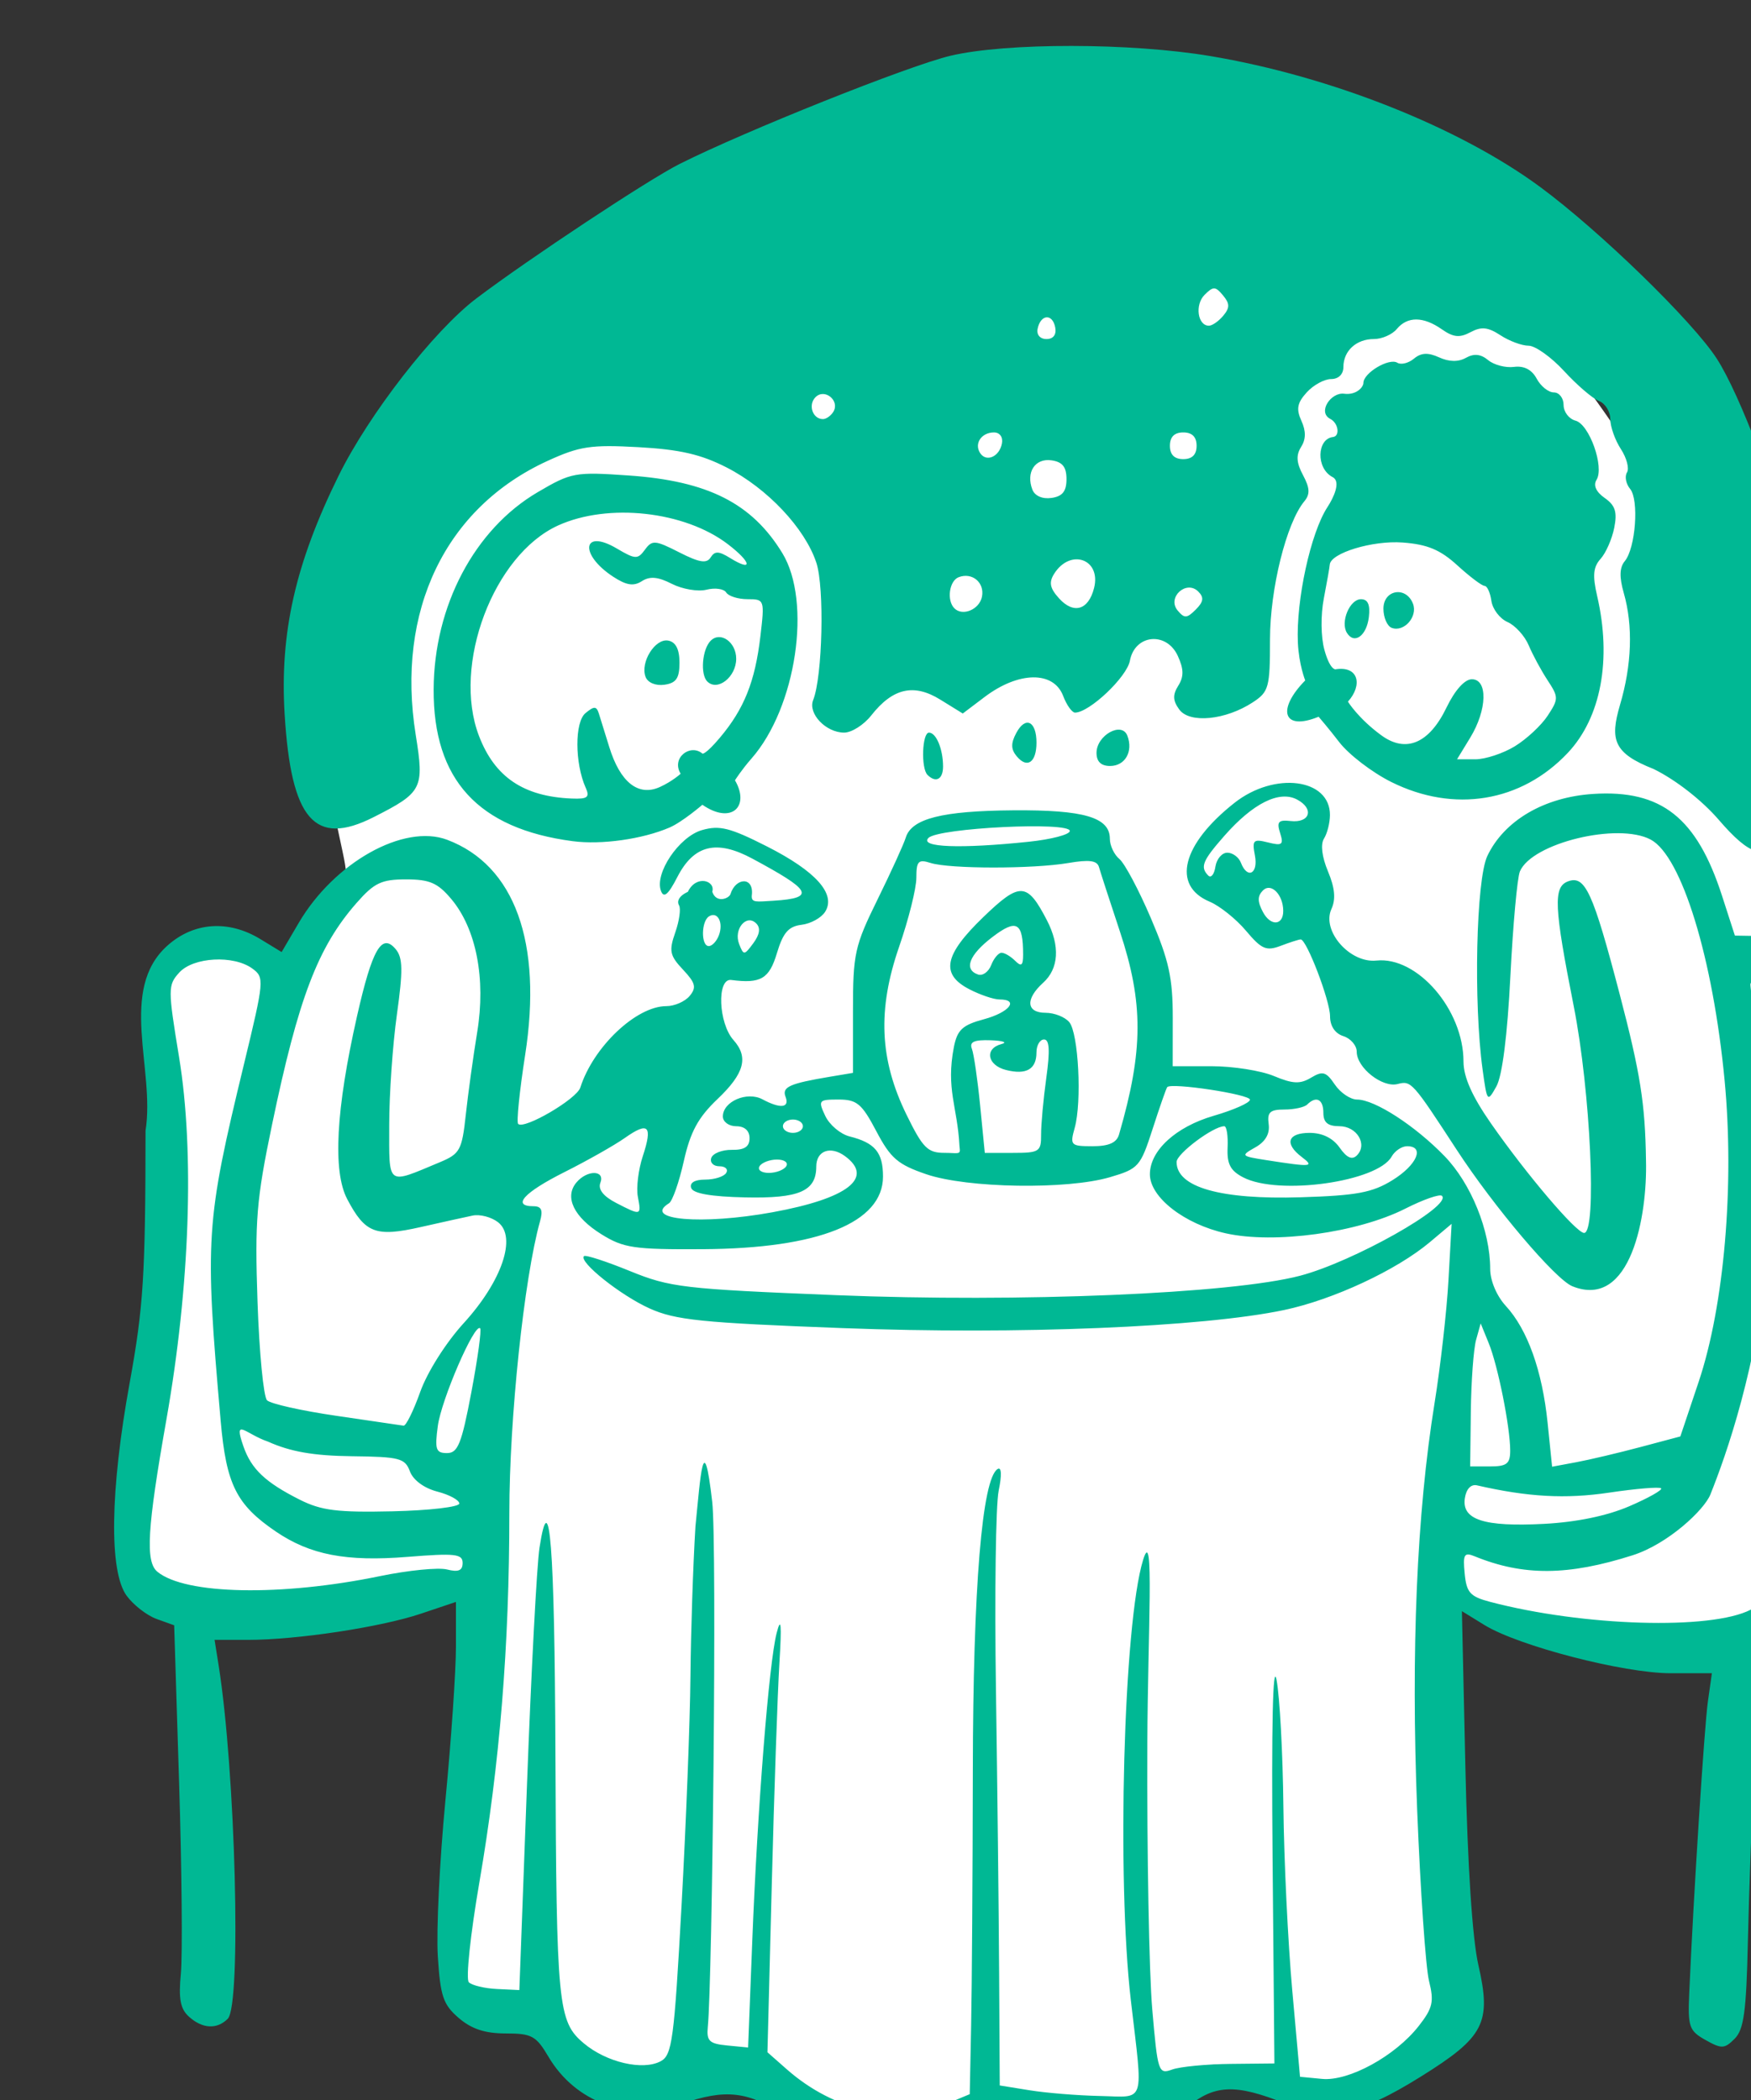 <?xml version="1.0" ?><svg height="292.943mm" viewBox="0 0 244.163 292.943" width="244.163mm" xmlns="http://www.w3.org/2000/svg">
    <rect x="0" y="0" width="244.163" height="292.943" fill="#333333" stroke="none"/>
    <path d="m 38219.553,15863.13 c 11.976,-15.849 61.843,0.459 61.843,0.459 0,0 18.23,-26.135 27.505,-36.279 9.275,-10.144 4.579,-8.347 -5.283,-64.56 -9.863,-56.213 66.805,-235.312 220.962,-278.529 154.157,-43.216 326.63,-22.612 394.962,27.156 68.332,49.767 153.453,229.606 147.934,261.833 -5.518,32.228 5.753,88.652 5.753,88.652 0,0 36.045,8.136 28.883,43.85 -7.162,35.715 -6.46,190.667 -3.642,217.294 2.818,26.628 6.222,98.901 -72.206,97.95 -78.429,-0.951 -133.963,-27.155 -133.963,-27.155 0,0 9.158,212.911 5.518,221.365 -3.64,8.453 -31.466,48.499 -73.263,38.778 -41.797,-9.721 -55.417,-16.906 -75.493,-0.317 -20.077,16.589 -76.433,5.283 -90.288,6.128 -13.854,0.846 -21.955,20.076 -68.449,11.623 -46.493,-8.453 -65.279,-31.276 -86.999,-25.042 -21.721,6.234 -57.061,12.257 -68.567,-7.291 -11.506,-19.547 -29.704,-24.196 -29.704,-24.196 0,0 -37.453,5.494 -35.34,-23.775 2.113,-29.268 15.615,-201.5 15.615,-201.5 0,0 -89.851,17.008 -133.057,13.521 -43.206,-3.487 -56.473,-11.623 -50.251,-53.043 6.223,-41.42 26.3,-169.59 21.016,-206.995 -5.283,-37.405 -18.83,-54.825 -3.486,-79.927 z" fill="#FFFFFF" paint-order="markers stroke fill" transform="translate(194.783,78.314) matrix(0.265,0,0,0.265,-10299.72,-4147.961)"/>
    <path d="m 38582.591,16486.717 c -8.595,-1.654 -24.634,-8.566 -35.639,-15.36 -22.275,-13.748 -32.789,-14.986 -57.063,-6.715 -27.172,9.259 -55.206,-0.821 -69.46,-24.979 -6.496,-11.012 -8.779,-12.255 -22.488,-12.255 -10.891,0 -17.961,-2.33 -24.718,-8.139 -8.192,-7.047 -9.67,-11.405 -11.007,-32.479 -0.848,-13.385 0.95,-50.306 4,-82.05 3.049,-31.741 5.545,-68.23 5.545,-81.086 v -23.373 l -18.433,6.194 c -21.15,7.107 -65.21,13.782 -90.971,13.782 h -17.611 l 2.096,13.167 c 8.927,56.051 12.124,178.977 4.843,186.258 -5.717,5.717 -13.348,5.298 -20.445,-1.124 -4.524,-4.092 -5.509,-9.383 -4.232,-22.689 0.919,-9.542 0.503,-54.684 -0.924,-100.316 l -2.594,-82.964 -9.25,-3.334 c -5.09,-1.835 -12.182,-7.338 -15.763,-12.234 -9.317,-12.734 -8.716,-55.361 1.572,-111.937 7.26,-39.918 8.311,-56.586 8.376,-132.83 5.125,-32.223 -14.546,-74.117 11.543,-97.43 13.822,-12.35 32.11,-13.622 48.876,-3.397 l 11.186,6.82 8.977,-15.318 c 18.672,-31.862 55.327,-52.391 78.15,-43.767 35.522,13.422 50.232,54.066 41.005,113.299 -2.957,18.991 -4.611,35.296 -3.674,36.233 3.124,3.123 30.786,-13.053 32.719,-19.133 6.809,-21.416 29.442,-42.851 45.25,-42.851 4.302,0 9.827,-2.415 12.279,-5.369 3.694,-4.45 3.094,-6.818 -3.497,-13.835 -6.979,-7.429 -7.479,-9.836 -4.069,-19.61 2.136,-6.131 3.023,-12.537 1.973,-14.238 -1.051,-1.701 -0.62,-4.705 4.644,-7.104 4.381,-9.182 14.633,-5.906 12.847,-0.05 2.112,6.341 8.892,3.479 9.577,1.246 2.727,-8.889 12.569,-9.373 11.207,0.833 -0.223,3.756 2.323,3.196 11.333,2.654 23.425,-1.41 18.98,-6.004 -10.997,-22.153 -18.875,-10.173 -30.82,-7.239 -39.512,9.701 -4.735,9.229 -7.086,11.236 -8.587,7.331 -3.542,-9.233 9.482,-28.592 21.569,-32.058 9.259,-2.654 14.741,-1.274 34.219,8.611 25.782,13.087 36.426,25.048 30.586,34.377 -1.991,3.184 -7.584,6.267 -12.424,6.852 -6.849,0.827 -9.72,4.134 -12.953,14.92 -4.058,13.543 -8.49,16.145 -24.058,14.122 -7.644,-0.992 -6.746,22.72 1.193,31.613 8.063,9.032 5.759,17.598 -8.345,31.014 -10.248,9.748 -14.325,17.251 -17.793,32.75 -2.472,11.057 -5.972,21.016 -7.77,22.127 -14.259,8.811 17.161,11.552 54.448,4.748 39.617,-7.228 53.705,-18.162 38.1,-29.571 -7.591,-5.551 -15.067,-2.829 -15.067,5.49 0,12.998 -8.94,16.884 -37.411,16.263 -18.001,-0.392 -27.444,-2.046 -28.421,-4.977 -0.914,-2.739 1.87,-4.39 7.4,-4.39 4.874,0 9.838,-1.58 11.033,-3.51 1.193,-1.93 -0.427,-3.51 -3.597,-3.51 -3.17,0 -5.085,-1.975 -4.253,-4.39 0.832,-2.412 5.704,-4.326 10.826,-4.25 6.657,0.106 9.311,-1.651 9.311,-6.143 0,-3.942 -2.615,-6.283 -7.02,-6.283 -3.863,0 -7.023,-2.315 -7.023,-5.143 0,-7.881 12.697,-13.379 20.834,-9.024 9.467,5.064 14.399,4.532 12.155,-1.317 -1.983,-5.171 2.012,-6.988 23.186,-10.543 l 12.289,-2.062 v -32.479 c 0,-30.319 0.859,-34.221 12.938,-58.806 7.117,-14.483 13.793,-29.121 14.833,-32.531 3.057,-10.009 19.073,-14.083 56.494,-14.372 37.371,-0.29 50.909,3.699 50.909,14.996 0,3.558 2.27,8.35 5.04,10.652 2.773,2.301 10.225,16.318 16.56,31.151 9.498,22.233 11.516,31.439 11.494,52.423 l -0.03,25.456 h 20.445 c 11.244,0 26.014,2.328 32.821,5.172 9.943,4.152 13.782,4.326 19.533,0.876 6.146,-3.689 7.913,-3.178 12.516,3.608 2.947,4.345 8.219,7.9 11.71,7.9 9.288,0 30.53,13.756 46.082,29.843 13.936,14.414 23.953,39.196 23.953,59.253 0,6.223 3.399,14.278 8.252,19.552 11.397,12.39 19.16,34.114 21.962,61.468 l 2.369,23.123 12.674,-2.357 c 6.971,-1.295 22.154,-4.882 33.74,-7.968 l 21.066,-5.609 9.643,-28.747 c 13.417,-40.007 18.886,-103.482 13.659,-158.536 -6.112,-64.372 -22.585,-118.115 -38.88,-126.836 -17.211,-9.211 -62.506,1.791 -68.841,16.721 -1.396,3.292 -3.653,28.129 -5.017,55.193 -1.564,31.083 -4.271,52.423 -7.341,57.932 -4.764,8.54 -4.916,8.353 -7.279,-8.832 -4.839,-35.193 -3.399,-99.977 2.497,-112.403 8.855,-18.659 29.943,-31.017 55.741,-32.658 35.841,-2.283 54.469,12.461 67.761,53.637 l 6.76,20.929 20.758,0.34 c 25.693,0.421 33.814,5.401 43.396,26.606 6.928,15.331 7.189,18.504 3.326,40.621 -2.944,16.861 -3.573,53.411 -2.12,122.947 1.825,87.235 1.333,102.047 -4.147,125.059 -7.689,32.263 -15.96,46.798 -34.362,60.378 l -14.275,10.536 -2.369,49.152 c -1.304,27.036 -2.823,69.376 -3.379,94.092 -0.824,36.605 -2.112,46.034 -6.952,50.874 -5.369,5.37 -6.846,5.433 -15.341,0.664 -8.608,-4.832 -9.33,-6.899 -8.564,-24.542 2.202,-50.593 7.929,-140.216 9.815,-153.564 l 2.109,-14.923 h -21.653 c -24.735,0 -80.104,-14.343 -98.058,-25.4 l -11.828,-7.286 1.832,82.176 c 1.159,51.92 3.671,90.21 6.82,104.001 6.987,30.577 3.197,37.953 -30.208,58.771 -33.237,20.716 -47.504,23.07 -75.775,12.498 -25.061,-9.372 -35.67,-7.745 -52.012,7.979 -10.138,9.756 -14.288,11.215 -35.252,12.4 -16.46,0.929 -27.894,-0.385 -37.213,-4.279 -17.801,-7.437 -31.839,-7.097 -43.459,1.053 -11.737,8.229 -32.584,10.97 -53.232,6.994 z m 47.341,-22.264 12.176,-5.088 0.74,-36.168 c 0.408,-19.891 0.808,-80.406 0.89,-134.475 0.131,-96.053 4.863,-153.329 13.05,-158.388 2.049,-1.267 2.257,3.123 0.54,11.457 -1.533,7.431 -2.175,54.59 -1.427,104.799 0.745,50.208 1.501,117.591 1.68,149.74 l 0.326,58.453 15.8,2.547 c 8.69,1.401 25.279,2.746 36.865,2.989 24.366,0.51 22.802,5.356 16.298,-50.467 -7.387,-63.385 -3.907,-198.014 6.475,-231.727 6.006,-19.502 2.438,38.622 2.215,96.554 -0.237,57.932 0.932,120.877 2.575,139.879 2.878,33.326 3.252,34.453 10.533,31.831 4.153,-1.493 17.946,-2.823 30.654,-2.95 l 23.104,-0.237 -0.969,-108.843 c -0.611,-68.802 0.158,-103.029 2.091,-93.041 1.682,8.69 3.304,38.709 3.607,66.708 0.3,28.003 2.394,71.451 4.648,96.554 l 4.1,45.643 11.581,1.113 c 14.075,1.354 38.498,-12.015 50.898,-27.859 7.373,-9.42 8.127,-12.732 5.401,-23.7 -1.743,-7.015 -4.55,-47.512 -6.235,-89.994 -3.316,-83.477 -0.211,-156.11 9.153,-214.171 3.115,-19.313 6.409,-48.431 7.318,-64.715 l 1.656,-29.603 -11.444,9.63 c -17.514,14.738 -50.885,30.285 -76.675,35.725 -42.902,9.048 -139.761,13.027 -232.157,9.532 -74.526,-2.817 -88.13,-4.205 -101.82,-10.388 -15.268,-6.896 -37.392,-24.555 -34.451,-27.496 0.79,-0.79 11.631,2.722 24.089,7.81 21.219,8.661 28.092,9.466 108.672,12.732 96.67,3.915 207.865,-0.743 244.014,-10.223 27.852,-7.302 80.059,-36.689 74.703,-42.045 -1.117,-1.116 -9.78,1.899 -19.252,6.699 -25.105,12.721 -68.936,18.744 -94.613,12.995 -21.732,-4.863 -39.836,-18.97 -39.836,-31.041 0,-12.508 13.622,-25 33.585,-30.803 10.496,-3.052 19.08,-6.86 19.08,-8.466 0,-2.821 -41.553,-9.127 -43.551,-6.61 -0.545,0.687 -4.003,10.591 -7.684,22.009 -6.399,19.842 -7.394,20.966 -22.496,25.4 -22.575,6.634 -75.045,5.791 -96.551,-1.548 -15.02,-5.127 -18.823,-8.398 -26.333,-22.659 -7.636,-14.502 -10.217,-16.669 -19.86,-16.677 -10.525,0 -10.875,0.422 -7.02,8.603 2.23,4.74 8,9.606 12.816,10.818 13.361,3.357 17.574,8.418 17.574,21.121 0,24.213 -33.887,37.874 -94.797,38.219 -36.252,0.211 -41.703,-0.598 -53.363,-7.847 -14.486,-9.008 -19.589,-19.515 -13.206,-27.204 5.638,-6.797 15.265,-6.689 12.645,0.131 -1.309,3.408 1.572,7.092 8.226,10.534 13.254,6.851 13.414,6.807 11.497,-3.221 -0.895,-4.682 0.271,-14.27 2.591,-21.3 5.314,-16.1 3.026,-18.439 -9.443,-9.633 -5.421,3.826 -19.731,11.924 -31.801,17.988 -21.301,10.704 -27.866,17.948 -16.269,17.948 4.203,0 5.101,2.052 3.46,7.9 -8.376,29.856 -16.157,103.782 -16.157,153.517 0,70.134 -5.03,132.055 -15.81,194.674 -4.688,27.209 -7.155,50.693 -5.507,52.341 1.649,1.649 8.303,3.247 14.789,3.555 l 11.794,0.558 4.026,-108.206 c 2.215,-59.514 5.175,-115.602 6.578,-124.642 5.346,-34.478 7.95,-0.875 8.379,108.208 0.527,133.241 1.304,141.193 14.939,152.666 11.926,10.036 31.017,14.486 40.457,9.433 6.012,-3.218 7.071,-11.113 10.97,-81.953 2.373,-43.114 4.48,-97.351 4.68,-120.524 0.21,-23.173 1.385,-58.722 2.63,-78.998 2.665,-26.274 4.209,-53.195 8.831,-12.906 2.58,22.525 0.05,252.248 -2.316,276.232 -0.737,7.497 0.745,8.935 10.167,9.851 l 11.033,1.072 2.165,-55.493 c 2.757,-70.63 8.806,-147.097 12.871,-162.741 2.307,-8.869 2.689,-4.582 1.425,15.963 -0.948,15.446 -2.752,67.84 -4.005,116.432 l -2.275,88.343 10.209,8.998 c 25.113,22.135 57.668,29.158 84.054,18.133 z m 423.112,-260.072 c 21.656,-11.199 27.554,-42.774 27.546,-147.436 0,-84.757 4.158,-134.578 13.035,-155.81 5.19,-12.421 5.101,-12.824 -4.55,-20.55 -9.538,-7.636 -36.179,-11.423 -36.179,-5.145 0,1.527 2.534,20.881 5.63,43.011 3.956,28.266 7.694,56.578 4.132,94.655 -5.936,63.445 -22.62,110.2 -30.828,130.663 -3.224,8.038 -22.201,26.003 -40.934,31.973 -33.961,10.82 -57.489,10.973 -83.087,0.535 -5.543,-2.262 -6.249,-1.049 -5.266,9.071 0.976,10.038 2.867,12.139 13.424,14.915 48.992,12.884 116.222,14.904 137.077,4.118 z m -721.195,-17.687 c 14.799,-3.055 30.625,-4.624 35.167,-3.487 6.043,1.517 8.255,0.595 8.255,-3.444 0,-4.756 -3.986,-5.195 -28.965,-3.184 -32.326,2.602 -51.267,-1.05 -69.368,-13.369 -20.745,-14.119 -26.049,-24.768 -28.982,-58.184 -8.458,-96.357 -7.942,-104.243 12.326,-188.052 10.602,-43.846 10.736,-45.371 4.361,-50.032 -9.896,-7.236 -31.088,-6.075 -38.493,2.107 -5.996,6.625 -5.999,8.505 -0.08,44.539 8.173,49.839 5.69,120.761 -6.683,190.806 -10.091,57.136 -11.134,74.724 -4.738,80.006 14.62,12.074 65.087,13.061 117.207,2.294 z m 657.309,-36.758 c 10.07,-4.334 17.606,-8.582 16.748,-9.44 -0.861,-0.861 -13.153,0.158 -27.318,2.267 -22.964,3.413 -42.711,2.328 -69.56,-3.826 -3.162,-0.727 -5.653,1.898 -6.391,6.733 -1.732,11.368 10.023,15.186 41.648,13.532 17.1,-0.895 33.084,-4.197 44.873,-9.266 z m -615.643,-1.432 c 0,-1.807 -5.209,-4.638 -11.576,-6.286 -6.954,-1.804 -12.708,-6.054 -14.406,-10.646 -2.563,-6.926 -5.43,-7.674 -30.554,-7.966 -20.068,-0.237 -32.252,-2.354 -44.107,-7.681 -11.844,-4.02 -18.443,-13.274 -12.943,2.501 4.174,11.971 11.531,18.936 29.63,28.05 11.354,5.717 19.826,6.778 48.847,6.117 19.309,-0.44 35.109,-2.28 35.109,-4.089 z m 552.985,-27.831 c 0,-12.358 -6.449,-44.663 -11.289,-56.547 l -4.245,-10.428 -2.414,8.672 c -1.33,4.768 -2.576,21.703 -2.768,37.634 l -0.35,28.966 h 10.533 c 8.732,0 10.533,-1.419 10.533,-8.297 z m -546.623,-30.839 c 3.339,-17.661 5.411,-32.768 4.608,-33.574 -2.904,-2.904 -20.402,37.503 -22.269,51.425 -1.662,12.395 -1.03,14.265 4.837,14.265 5.727,0 7.673,-4.877 12.824,-32.116 z m -26.901,-0.131 c 3.71,-10.391 13.506,-25.883 22.835,-36.11 20.137,-22.072 28.076,-45.361 18.117,-53.134 -3.502,-2.733 -9.527,-4.313 -13.39,-3.51 -3.863,0.8 -16.179,3.526 -27.37,6.054 -23.655,5.345 -29.192,3.231 -38.638,-14.739 -7.676,-14.598 -5.922,-47.206 5.18,-96.288 7.997,-35.359 13.034,-44.049 20.392,-35.183 3.712,4.472 3.823,11.15 0.571,34.409 -2.217,15.874 -4.032,42.003 -4.029,58.064 0,32.584 -1.604,31.401 26.649,19.596 10.591,-4.426 11.623,-6.317 13.651,-25.037 1.208,-11.138 3.907,-30.688 6.001,-43.443 4.613,-28.134 -0.514,-54.44 -13.651,-70.055 -7.141,-8.485 -11.389,-10.328 -23.815,-10.328 -12.901,0 -16.716,1.814 -25.954,12.337 -20.431,23.267 -30.672,50.127 -44.557,116.859 -8.197,39.398 -9.088,50.255 -7.623,93.109 0.908,26.678 3.162,50.014 5.003,51.857 1.843,1.843 18.251,5.517 36.46,8.168 18.209,2.652 34.135,4.99 35.388,5.196 1.256,0.21 5.206,-7.813 8.78,-17.822 z m 511.576,-111.395 c 12.882,-7.963 17.154,-17.867 7.703,-17.867 -2.802,0 -6.47,2.457 -8.15,5.464 -7.437,13.288 -59.414,20.59 -78.045,10.963 -6.809,-3.518 -8.661,-7.05 -8.26,-15.747 0.284,-6.167 -0.506,-11.208 -1.757,-11.2 -5.838,0.03 -25.092,14.47 -25.092,18.815 0,13.314 23.12,19.889 65.326,18.58 29.456,-0.913 37.656,-2.443 48.275,-9.008 z m -318.995,-7.336 c 1.192,-1.931 -0.991,-3.51 -4.854,-3.51 -3.863,0 -7.997,1.579 -9.192,3.51 -1.193,1.932 0.99,3.512 4.853,3.512 3.863,0 7.997,-1.58 9.193,-3.512 z m 271.225,-4.888 c -9.261,-7.028 -7.396,-12.666 4.19,-12.666 6.681,0 12.255,2.742 15.765,7.758 3.769,5.38 6.555,6.633 9.093,4.097 5.772,-5.774 0,-15.367 -9.235,-15.367 -6.062,0 -8.403,-1.957 -8.403,-7.021 0,-7.173 -3.752,-9.108 -8.505,-4.389 -1.459,1.448 -6.857,2.633 -11.995,2.633 -7.591,0 -9.145,1.44 -8.281,7.679 0.698,5.063 -1.691,9.229 -7.023,12.234 -7.834,4.413 -7.65,4.621 5.962,6.743 23.762,3.708 25.361,3.561 18.432,-1.701 z m -180.086,-5.877 c -1.039,-20.552 -7.214,-29.741 -2.93,-51.975 1.814,-9.077 4.523,-11.581 15.799,-14.618 13.422,-3.615 18.757,-10.417 8.168,-10.417 -2.991,0 -10.101,-2.409 -15.799,-5.356 -15.336,-7.931 -13.393,-18.011 7.32,-37.998 19.297,-18.622 23.068,-18.433 33.461,1.67 7.002,13.54 6.286,25.421 -1.985,32.908 -9.485,8.581 -8.88,15.799 1.324,15.799 4.593,0 10.188,2.215 12.435,4.922 4.842,5.838 6.693,41.908 2.851,55.643 -2.57,9.19 -2.117,9.654 9.42,9.654 8.521,0 12.647,-1.823 13.901,-6.144 12.871,-44.349 12.958,-69.223 0.381,-107.126 -5.279,-15.91 -10.193,-31.038 -10.92,-33.622 -0.985,-3.507 -5.095,-4.052 -16.234,-2.154 -18.535,3.158 -62.421,3.137 -72.415,-0.05 -6.425,-2.038 -7.452,-0.964 -7.452,7.789 0,5.585 -4.065,21.885 -9.037,36.223 -11.507,33.206 -10.357,59.475 3.876,88.546 8.571,17.503 11.097,20.034 19.981,20.034 6.31,0 8.28,0.992 8.035,-1.727 z m 42.965,-5.912 c -0.03,-5.311 1.2,-18.741 2.741,-29.843 2.001,-14.39 1.659,-20.189 -1.188,-20.189 -2.199,0 -3.994,3.068 -3.994,6.815 0,8.848 -5.327,11.926 -16,9.248 -9.909,-2.486 -11.478,-11.278 -2.433,-13.643 3.378,-0.882 0.84,-1.788 -5.643,-2.012 -8.753,-0.302 -11.302,0.856 -9.904,4.501 1.035,2.699 2.989,16.128 4.34,29.842 l 2.456,24.937 h 14.844 c 13.864,0 14.839,-0.634 14.781,-9.656 z m -125.328,-4.389 c 0,-1.931 -2.37,-3.511 -5.266,-3.511 -2.897,0 -5.267,1.58 -5.267,3.511 0,1.932 2.37,3.512 5.267,3.512 2.896,0 5.266,-1.58 5.266,-3.512 z m 104.514,-91.285 c 1.609,0 4.819,1.896 7.136,4.213 3.276,3.276 4.214,2.56 4.214,-3.223 0,-17.069 -3.376,-19.007 -16.145,-9.269 -12.3,9.385 -15.252,17.09 -7.555,19.734 2.415,0.829 5.522,-1.409 6.91,-4.975 1.385,-3.565 3.834,-6.48 5.44,-6.48 z m -129.077,-15.436 c -5.182,-5.18 -12.023,3.031 -9.008,10.812 2.357,6.08 2.709,6.059 7.502,-0.453 3.365,-4.574 3.863,-8 1.506,-10.359 z m -19.689,6.341 c 2.573,-6.707 -0.582,-12.885 -5.145,-10.067 -4.176,2.583 -4.287,15.649 -0.132,15.649 1.722,0 4.098,-2.512 5.277,-5.582 z m 163.112,-49.337 c 11.868,-1.24 21.58,-3.795 21.58,-5.675 0,-5.021 -69.099,-1.617 -74.379,3.663 -4.964,4.964 16.671,5.788 52.799,2.012 z m 286.03,233.963 c -8.958,-3.608 -41.315,-41.806 -60.957,-71.957 -23.223,-35.646 -23.86,-36.357 -30.985,-34.493 -8.024,2.099 -21.533,-8.542 -21.533,-16.961 0,-3.302 -3.16,-7.007 -7.023,-8.234 -4.397,-1.396 -7.022,-5.311 -7.022,-10.478 0,-8.221 -12.306,-40.431 -15.447,-40.431 -0.909,0 -5.622,1.509 -10.475,3.355 -7.639,2.904 -10.096,1.843 -18.294,-7.9 -5.206,-6.191 -13.827,-13.09 -19.157,-15.333 -20.065,-8.445 -14.583,-30.199 13.109,-52.018 21.092,-16.618 50.35,-12.834 50.211,6.494 -0.03,4.11 -1.441,9.659 -3.134,12.334 -1.904,3.007 -1.1,9.598 2.104,17.269 3.647,8.732 4.182,14.604 1.801,19.828 -5.237,11.492 9.691,28.566 23.689,27.097 21.543,-2.26 45.814,25.89 45.814,53.134 0,8.144 4.497,18.274 14.464,32.589 18.728,26.888 44.871,57.637 49.005,57.637 6.815,0 3.4,-74.548 -5.469,-119.377 -10.351,-52.333 -10.836,-62.653 -3.073,-65.634 9.071,-3.478 13.156,5.443 27.365,59.765 10.78,41.223 13.311,57.25 13.737,87.011 0.781,28.849 -7.786,78.754 -38.73,66.303 z m -152.149,-197.682 c -0.106,-8.55 -6.444,-14.891 -10.66,-10.675 -2.97,2.97 -2.962,5.89 0.03,11.481 4.026,7.526 10.727,7.015 10.627,-0.806 z m -29.438,-30.514 c 2.823,0 6.044,2.37 7.155,5.266 3.394,8.843 9.222,5.857 7.381,-3.784 -1.556,-8.137 -0.861,-8.829 6.891,-6.883 7.468,1.875 8.319,1.203 6.352,-4.995 -1.862,-5.865 -0.869,-7.002 5.477,-6.283 10.259,1.164 12.608,-6.404 3.502,-11.279 -9.359,-5.008 -23.236,1.912 -38.345,19.123 -11.505,13.103 -12.832,16.392 -8.422,20.871 1.449,1.47 3.139,-0.637 3.755,-4.682 0.617,-4.044 3.432,-7.354 6.254,-7.354 z m 258.631,-17.277 c -8.879,-10.309 -22.701,-21.1 -34.3,-26.775 -21.144,-8.329 -23.07,-15.362 -17.693,-33.751 6.23,-20.984 6.928,-41.645 1.985,-58.877 -2.412,-8.416 -2.251,-13.421 0.54,-16.787 5.683,-6.846 7.557,-32.273 2.802,-38.003 -2.21,-2.662 -2.955,-6.559 -1.657,-8.658 1.299,-2.101 -0.158,-7.644 -3.209,-12.321 -3.063,-4.674 -5.57,-11.763 -5.57,-15.755 0,-3.989 -2.686,-8.287 -5.967,-9.546 -3.283,-1.258 -11.512,-8.321 -18.288,-15.689 -6.775,-7.37 -15.207,-13.4 -18.733,-13.4 -3.526,0 -10.201,-2.481 -14.83,-5.514 -6.568,-4.303 -10.028,-4.656 -15.737,-1.601 -5.706,3.054 -9.027,2.723 -15.062,-1.506 -9.777,-6.85 -18.133,-6.905 -23.734,-0.158 -2.404,2.896 -7.812,5.266 -12.015,5.266 -9.293,0 -16.074,6.222 -16.074,14.746 0,3.803 -2.58,6.32 -6.477,6.32 -3.563,0 -9.343,3.168 -12.845,7.036 -4.993,5.517 -5.593,8.74 -2.784,14.923 2.468,5.432 2.418,9.725 -0.158,13.801 -2.733,4.321 -2.459,8.313 1.011,14.801 3.626,6.776 3.792,10.049 0.698,13.778 -9.443,11.378 -18.064,46.095 -18.064,72.738 0,25.295 -0.616,27.536 -9.064,33.071 -14.29,9.364 -33.226,11.229 -38.653,3.808 -3.442,-4.708 -3.574,-7.726 -0.548,-12.571 2.991,-4.79 2.933,-8.687 -0.237,-15.647 -5.941,-13.037 -22.638,-11.384 -25.214,2.494 -1.603,8.632 -21.353,27.32 -28.873,27.32 -1.604,0 -4.419,-3.95 -6.254,-8.78 -5.032,-13.234 -23.426,-12.984 -41.332,0.564 l -11.489,8.692 -11.836,-7.315 c -13.925,-8.608 -25.003,-6.067 -36.329,8.332 -3.91,4.971 -10.325,9.04 -14.254,9.04 -9.608,0 -19.149,-10.02 -16.31,-17.132 4.929,-12.345 6.02,-59.143 1.683,-72.283 -5.988,-18.143 -25.788,-39.17 -47.215,-50.143 -13.487,-6.907 -24.687,-9.485 -46.387,-10.683 -25.072,-1.382 -30.981,-0.49 -47.82,7.22 -53.772,24.616 -79.87,78.888 -69.379,144.264 4.532,28.239 3.508,30.243 -22.148,43.243 -31.078,15.747 -43.457,1.406 -46.846,-54.266 -2.599,-42.722 5.685,-79.317 28.397,-125.42 15.947,-32.37 50.18,-76.425 72.544,-93.354 27.407,-20.745 90.487,-62.498 106.839,-70.716 34.809,-17.493 120.74,-51.823 142.641,-56.987 29.464,-6.946 94.814,-6.862 136.743,0.185 63.338,10.633 130.939,37.479 173.537,68.915 31.412,23.186 80.388,70.832 92.986,90.463 12.163,18.954 31.607,70.395 40.76,107.845 10.465,42.804 6.191,122.236 -7.752,144.155 -7.621,11.976 -15.668,9.62 -32.026,-9.377 z m -273.909,-120.182 c -6.288,-6.288 -16.558,3.102 -10.875,9.948 3.549,4.277 4.892,4.216 9.548,-0.439 4.124,-4.124 4.44,-6.397 1.327,-9.509 z m -113.799,2.665 c 1.427,-7.416 -5.2,-12.93 -12.276,-10.212 -4.98,1.909 -6.396,12.239 -2.246,16.389 4.355,4.356 13.219,0.585 14.522,-6.177 z m 58.977,-4.537 c 3.824,-15.223 -12.484,-21.011 -21.016,-7.46 -2.854,4.534 -2.243,7.594 2.586,12.929 7.697,8.503 15.507,6.185 18.43,-5.469 z m -14.517,-57.284 c 0,-6.436 -2.114,-9.08 -7.915,-9.904 -8.63,-1.225 -13.527,6.304 -10.033,15.415 1.269,3.307 5.285,5.064 10.033,4.39 5.801,-0.825 7.915,-3.468 7.915,-9.901 z m -33.977,-18.725 c 0.659,-3.387 -1.103,-5.854 -4.181,-5.854 -6.523,0 -10.46,5.724 -7.371,10.72 3.176,5.137 10.186,2.185 11.552,-4.866 z m 102.442,1.169 c 0,-4.682 -2.341,-7.023 -7.023,-7.023 -4.682,0 -7.023,2.341 -7.023,7.023 0,4.682 2.341,7.023 7.023,7.023 4.682,0 7.023,-2.341 7.023,-7.023 z m -191.162,-17.862 c 3.618,-5.853 -4.521,-12.568 -9.364,-7.723 -4.049,4.05 -1.514,11.541 3.908,11.541 1.704,0 4.158,-1.719 5.456,-3.818 z m 116.762,-44.46 c -1.425,-7.399 -7.658,-6.933 -9.246,0.693 -0.661,3.181 1.275,5.453 4.648,5.453 3.616,0 5.338,-2.301 4.598,-6.146 z m 88.443,-6.143 c 3.494,-4.211 3.466,-6.359 -0.158,-10.71 -3.979,-4.792 -5.135,-4.826 -9.688,-0.271 -5.206,5.206 -3.66,16.247 2.273,16.247 1.754,0 5.158,-2.37 7.563,-5.266 z m -342.324,276.574 c -49.8,-6.554 -73.415,-32.355 -73.186,-79.956 0.211,-43.863 21.485,-84.188 54.703,-103.701 17.775,-10.438 19.61,-10.778 47.955,-8.816 41.621,2.878 64.823,14.609 80.836,40.879 15.586,25.566 7.349,81.192 -16.208,108.057 -5.364,6.117 -8.725,11.489 -8.725,11.489 8.04,13.82 -1.931,23.418 -17.143,12.885 0,0 -10.563,9.088 -17.323,11.995 -14.235,6.117 -35.81,9.156 -50.909,7.168 z m 6.799,-28.171 c -5.743,-12.937 -5.809,-34.49 -0.105,-39.214 4.561,-3.787 5.79,-3.753 7.054,0.184 0.843,2.633 3.292,10.52 5.441,17.527 5.746,18.725 15.341,26.32 26.709,21.143 6.596,-3.008 10.885,-6.961 10.885,-6.961 -5.085,-8.38 5.142,-16.043 11.501,-10.572 0,0 1.587,0.566 9.108,-8.352 12.795,-15.173 18.554,-29.575 21.353,-53.384 2.267,-19.287 2.17,-19.571 -6.754,-19.571 -4.98,0 -10.033,-1.585 -11.231,-3.523 -1.198,-1.938 -5.862,-2.599 -10.362,-1.47 -4.503,1.13 -12.7,-0.263 -18.22,-3.073 -7.339,-3.749 -11.586,-4.126 -15.823,-1.403 -4.334,2.786 -8.132,2.186 -15.11,-2.386 -17.961,-11.771 -16.163,-25.521 1.938,-14.828 9.775,5.772 11.015,5.825 14.818,0.624 3.786,-5.179 5.356,-5.058 18.001,1.388 10.62,5.414 14.485,6.043 16.568,2.699 2.149,-3.449 4.274,-3.394 10.188,0.271 12.261,7.603 11.397,2.31 -1.19,-7.291 -22.751,-17.356 -62.909,-21.775 -89.239,-9.82 -34.042,15.455 -55.896,73.503 -41.681,110.721 8.3,21.735 23.467,31.984 48.862,33.016 8.316,0.337 9.564,-0.645 7.305,-5.738 z m 31.536,-58.287 c -2.936,-7.652 5.048,-20.445 11.934,-19.117 3.963,0.763 5.907,4.587 5.907,11.62 0,8.208 -1.72,10.731 -7.916,11.61 -4.603,0.653 -8.756,-1.066 -9.925,-4.113 z m 32.471,2.404 c -3.784,-3.784 -2.686,-16.976 1.788,-21.45 5.132,-5.133 13.427,0.719 13.427,9.474 0,9.612 -9.838,17.353 -15.215,11.976 z m 359.885,52.887 c -10.088,-5.027 -22.435,-14.507 -27.438,-21.066 -5.004,-6.557 -10.77,-13.267 -10.77,-13.267 -18.891,7.733 -22.092,-3.812 -7.05,-19.111 0,0 -3.344,-8.338 -3.863,-19.924 -1,-22.315 6.741,-57.814 15.539,-71.259 3.265,-4.99 7.251,-13.475 2.781,-15.8 -8.991,-4.676 -8.233,-20.193 0.103,-21.107 3.852,-0.422 2.959,-7.33 -1.372,-9.55 -6.87,-3.521 0.341,-14.155 7.269,-13.253 6.538,0.851 10.165,-3.557 10.165,-5.679 0,-5.277 13.504,-13.319 17.851,-10.631 1.938,1.196 5.87,0.237 8.74,-2.154 3.797,-3.152 7.4,-3.333 13.238,-0.674 5.269,2.402 10.114,2.483 14.122,0.237 4.245,-2.375 7.802,-2.006 11.676,1.206 3.062,2.544 9.192,4.15 13.619,3.571 5.261,-0.69 9.39,1.454 11.923,6.186 2.131,3.984 6.191,7.241 9.019,7.241 2.828,0 5.143,2.976 5.143,6.612 0,3.639 2.823,7.352 6.272,8.253 7.268,1.901 15.255,24.35 11.073,31.12 -1.817,2.941 -0.274,6.385 4.303,9.59 5.556,3.892 6.665,7.384 4.993,15.739 -1.18,5.904 -4.414,13.24 -7.184,16.3 -3.871,4.279 -4.289,8.803 -1.798,19.541 7.755,33.453 2.017,64.057 -15.492,82.606 -24.458,25.914 -59.83,31.731 -92.862,15.27 z m 65.05,-18.791 c 6.169,-3.763 13.953,-11.015 17.292,-16.113 5.762,-8.793 5.759,-9.749 -0.05,-18.599 -3.374,-5.132 -7.845,-13.408 -9.938,-18.388 -2.096,-4.982 -7.121,-10.512 -11.165,-12.289 -4.048,-1.778 -7.863,-6.786 -8.48,-11.131 -0.616,-4.345 -2.238,-7.9 -3.604,-7.9 -1.367,0 -7.795,-4.848 -14.283,-10.775 -9.032,-8.25 -15.787,-11.071 -28.824,-12.042 -15.842,-1.18 -37.945,5.545 -38.34,11.663 -0.08,1.306 -1.485,9.276 -3.113,17.708 -1.706,8.832 -1.585,20.318 0.287,27.096 2.918,10.573 5.759,10.278 5.759,10.278 12.417,-2.007 14.396,8.438 6.627,17.007 0,0 5.357,8.778 17.541,17.699 12.995,9.517 25.219,4.324 34.333,-14.588 4.392,-9.114 9.564,-14.891 13.327,-14.891 8.505,0 8.068,16.118 -0.835,30.72 l -6.957,11.412 h 9.603 c 5.283,0 14.652,-3.091 20.824,-6.854 z m -88.367,-59.688 c -3.532,-5.715 1.477,-17.709 7.396,-17.709 3.642,0 4.919,2.891 4.153,9.382 -1.174,9.917 -7.673,14.599 -11.549,8.327 z m 23.604,-2.623 c -2.415,-0.895 -4.389,-5.446 -4.389,-10.114 0,-10.031 11.936,-12.021 15.552,-2.594 2.609,6.796 -4.693,15.107 -11.163,12.708 z m -244.309,77.37 c -3.497,-3.497 -2.825,-22.238 0.793,-22.238 3.805,0 7.4,8.669 7.4,17.843 0,6.747 -3.803,8.785 -8.193,4.395 z m 46.967,-9.764 c -3.102,-3.736 -3.157,-6.862 -0.21,-12.347 4.816,-8.998 10.601,-6.194 10.601,5.14 0,10.415 -4.898,13.814 -10.38,7.207 z m 41.98,-1.817 c 0,-9.258 13.3,-16.679 16.226,-9.053 3.189,8.311 -1.169,15.952 -9.095,15.952 -4.748,0 -7.131,-2.306 -7.131,-6.899 z" fill="#00B894" transform="translate(194.783,78.314) matrix(0.265,0,0,0.265,-10299.72,-4147.961)"/>
</svg>